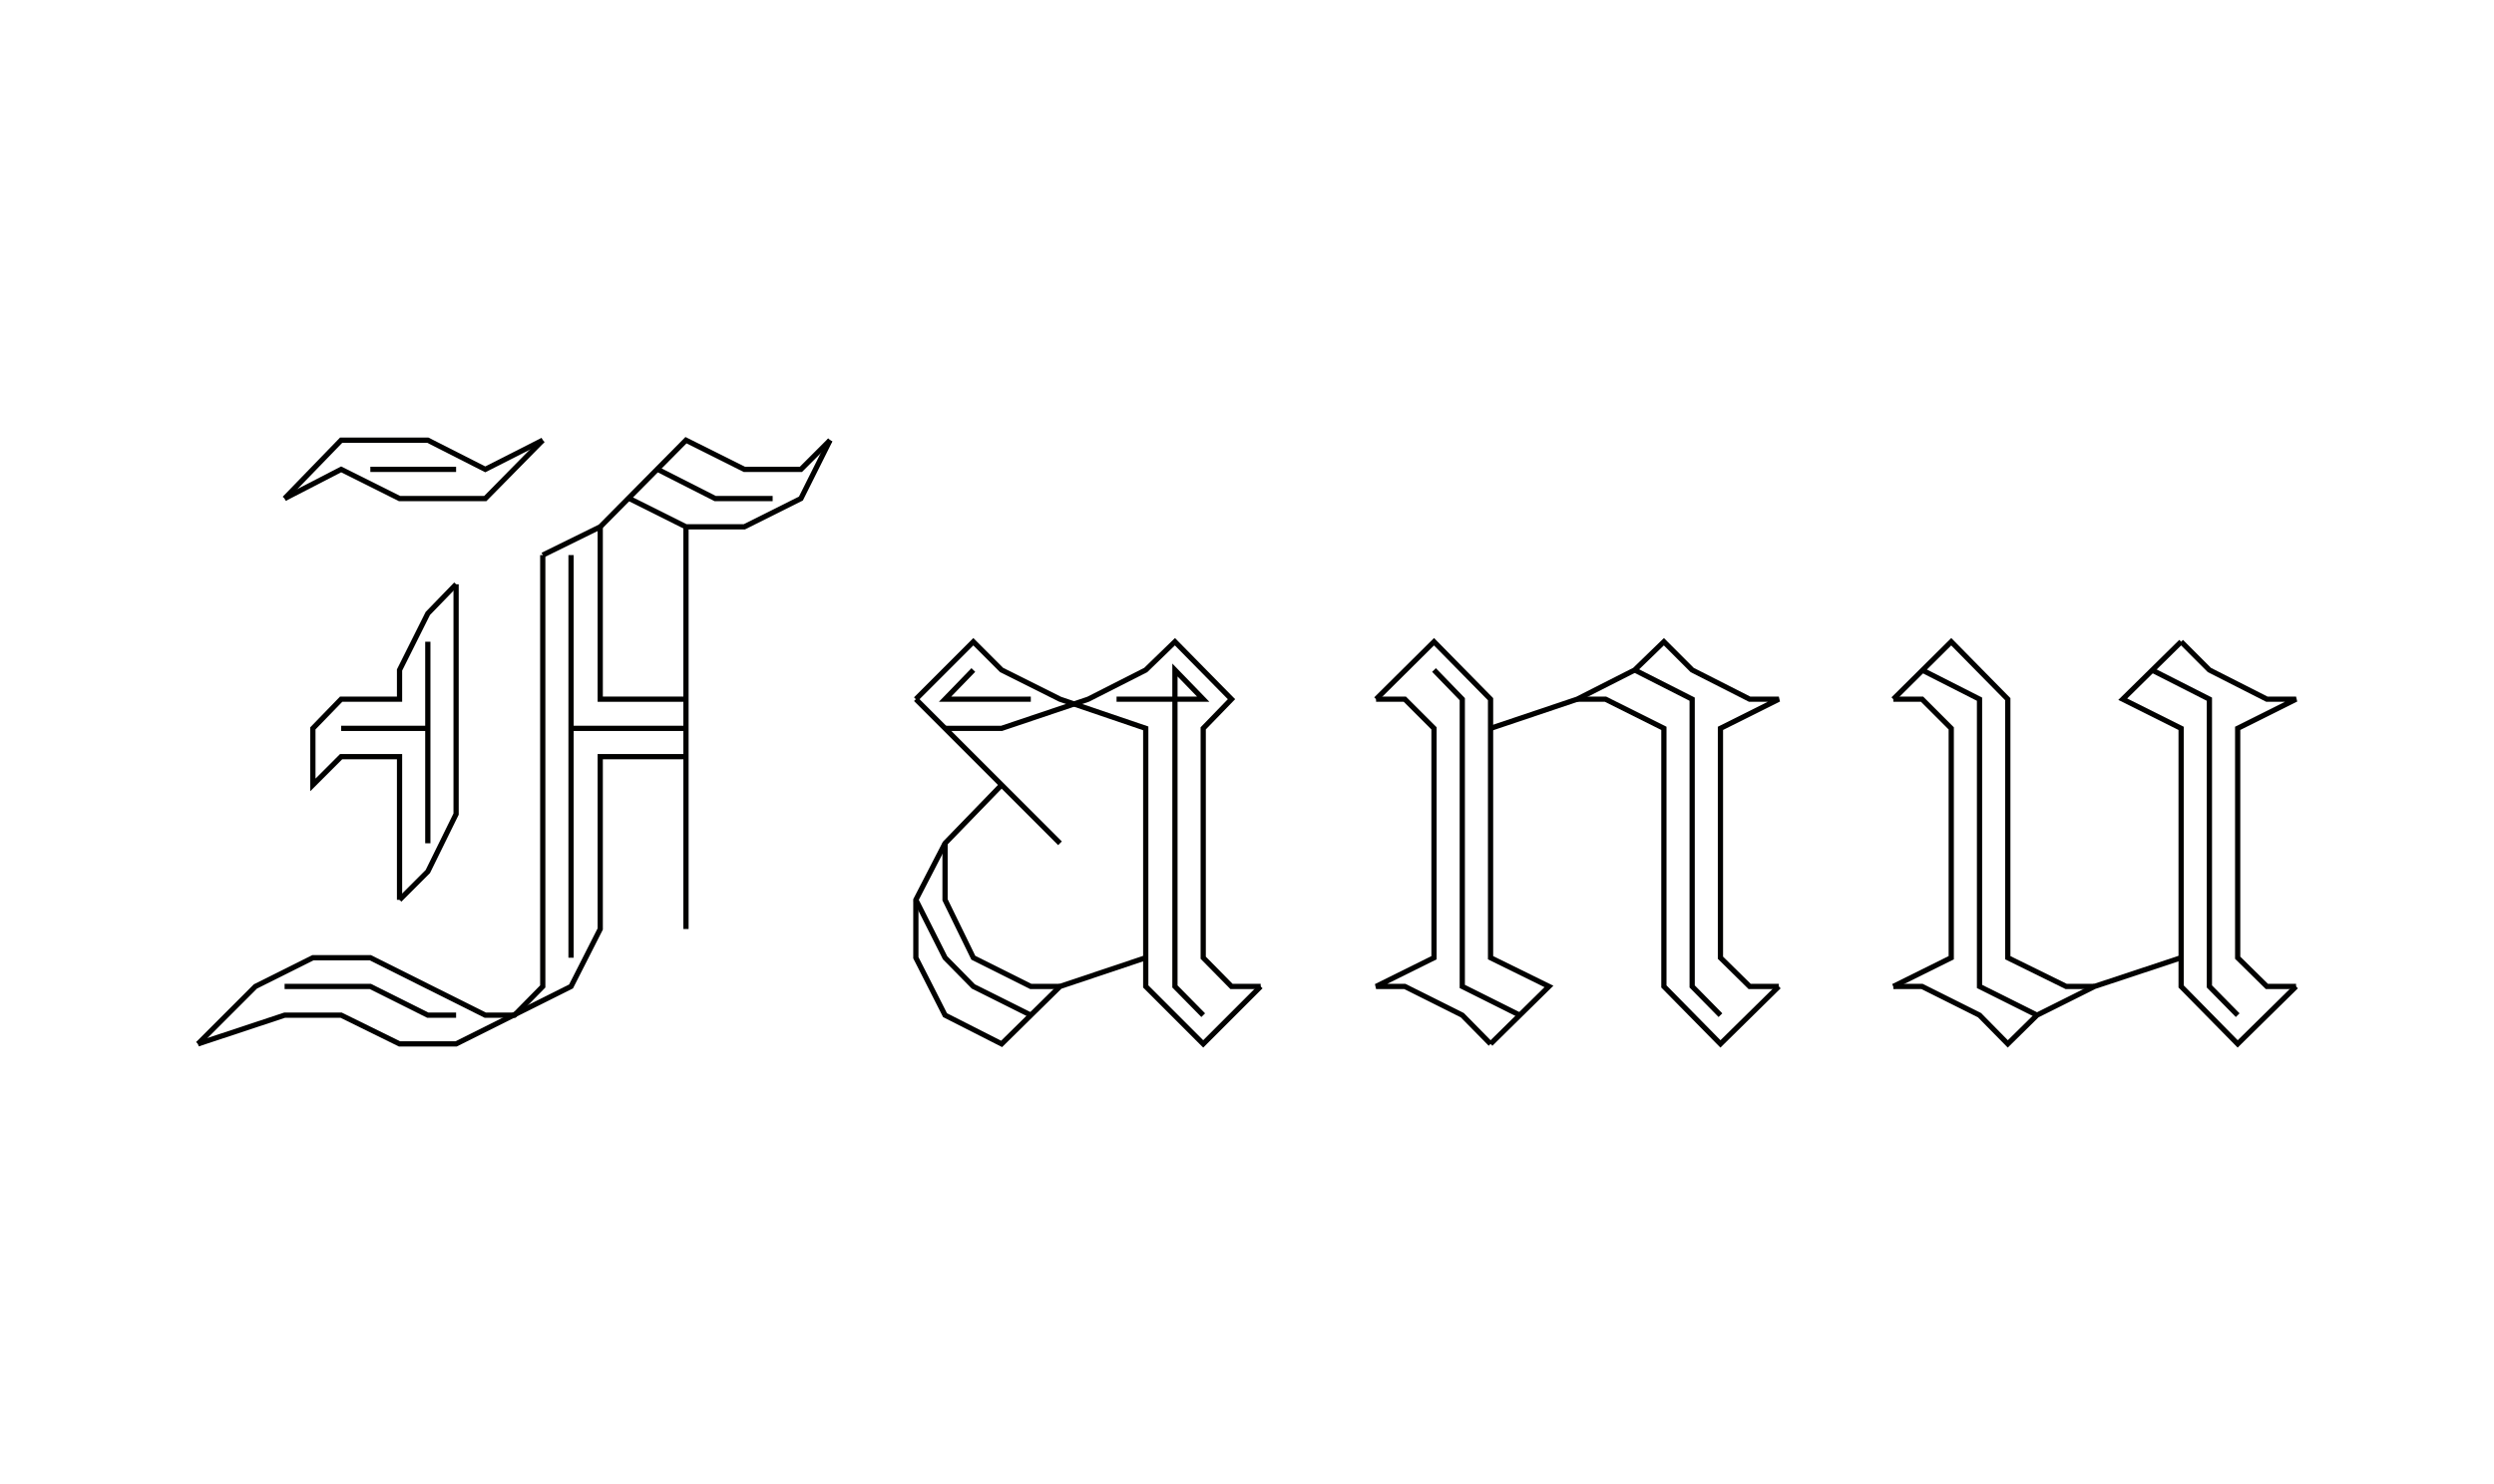 <?xml version="1.0" encoding="utf-8" ?>
<svg xmlns="http://www.w3.org/2000/svg" xmlns:cc="http://creativecommons.org/ns" xmlns:dc="http://purl.org/dc/elements/1.1/" xmlns:ev="http://www.w3.org/2001/xml-events" xmlns:inkscape="http://www.inkscape.org/namespaces/inkscape" xmlns:rdf="http://www.w3.org/1999/02/22-rdf-syntax-ns" xmlns:sodipodi="http://sodipodi.sourceforge.net/DTD/sodipodi-0.dtd" xmlns:xlink="http://www.w3.org/1999/xlink" baseProfile="tiny" height="7.5cm" version="1.2" viewBox="0 0 476.22 283.465" width="12.6cm">
  <defs/>
  <g fill="none" id="layer1" inkscape:groupmode="layer" inkscape:label="1" stroke="#010100" stroke-width="1.0" style="display:inline">
    <polyline points="54.343,95.224 65.143,84.076 81.69,84.076 92.664,89.65 103.638,84.076"/>
    <line x1="70.717" x2="87.09" y1="89.65" y2="89.65"/>
    <polyline points="54.343,95.224 65.143,89.65 76.291,95.224 92.664,95.224 103.638,84.076"/>
    <polyline points="87.09,111.598 81.69,117.172 76.291,127.972 76.291,133.546 65.143,133.546 59.743,139.119 59.743,149.919 65.143,144.519 76.291,144.519 76.291,171.867"/>
    <line x1="81.69" x2="81.69" y1="122.572" y2="161.067"/>
    <line x1="65.143" x2="81.69" y1="139.119" y2="139.119"/>
    <polyline points="87.09,111.598 87.09,155.493 81.69,166.467 76.291,171.867"/>
    <polyline points="103.638,106.024 103.638,188.414 98.238,193.901 92.664,193.901 70.717,182.928 59.743,182.928 48.769,188.414 37.795,199.388"/>
    <line x1="109.038" x2="109.038" y1="106.024" y2="182.928"/>
    <line x1="109.038" x2="130.985" y1="139.119" y2="139.119"/>
    <polyline points="87.09,193.901 81.69,193.901 70.717,188.414 54.343,188.414"/>
    <polyline points="114.612,100.624 114.612,133.546 130.985,133.546"/>
    <polyline points="130.985,144.519 114.612,144.519 114.612,177.441 109.038,188.414 87.09,199.388 76.291,199.388 65.143,193.901 54.343,193.901 37.795,199.388"/>
    <polyline points="103.638,106.024 114.612,100.624 130.985,84.076 142.133,89.65 152.933,89.65 158.507,84.076"/>
    <polyline points="125.585,89.65 136.559,95.224 147.533,95.224"/>
    <polyline points="120.186,95.224 130.985,100.624 142.133,100.624 152.933,95.224 158.507,84.076"/>
    <line x1="130.985" x2="130.985" y1="100.624" y2="177.441"/>
    <polyline points="191.254,149.919 180.454,161.067 174.88,171.867 174.88,182.928 180.454,193.901 191.254,199.388 202.402,188.414 218.775,182.928"/>
    <polyline points="174.88,171.867 180.454,182.928 185.854,188.414 196.828,193.901"/>
    <polyline points="180.454,161.067 180.454,171.867 185.854,182.928 196.828,188.414 202.402,188.414"/>
    <polyline points="180.454,139.119 191.254,139.119 207.802,133.546 218.775,127.972 224.35,122.572 235.149,133.546 229.749,139.119 229.749,182.928 235.149,188.414 240.723,188.414"/>
    <polyline points="185.854,127.972 180.454,133.546 196.828,133.546"/>
    <polyline points="213.202,133.546 229.749,133.546 224.35,127.972 224.35,188.414 229.749,193.901"/>
    <polyline points="174.88,133.546 185.854,122.572 191.254,127.972 202.402,133.546 218.775,139.119 218.775,188.414 229.749,199.388 240.723,188.414"/>
    <line x1="174.88" x2="202.402" y1="133.546" y2="161.067"/>
    <polyline points="262.758,133.546 268.245,133.546 273.819,139.119 273.819,182.928 262.758,188.414 268.245,188.414 279.218,193.901 284.618,199.388"/>
    <polyline points="273.819,127.972 279.218,133.546 279.218,188.414 290.192,193.901"/>
    <polyline points="262.758,133.546 273.819,122.572 284.618,133.546 284.618,182.928 295.766,188.414 284.618,199.388"/>
    <polyline points="284.618,139.119 301.166,133.546 312.14,127.972 317.714,122.572 323.113,127.972 334.087,133.546 339.661,133.546 328.513,139.119 328.513,182.928 334.087,188.414 339.661,188.414"/>
    <polyline points="312.14,127.972 323.113,133.546 323.113,188.414 328.513,193.901"/>
    <polyline points="301.166,133.546 306.566,133.546 317.714,139.119 317.714,188.414 328.513,199.388 339.661,188.414"/>
    <polyline points="361.522,133.546 367.009,133.546 372.582,139.119 372.582,182.928 361.522,188.414"/>
    <polyline points="367.009,127.972 377.982,133.546 377.982,188.414 388.956,193.901"/>
    <polyline points="361.522,133.546 372.582,122.572 383.382,133.546 383.382,182.928 394.53,188.414 399.93,188.414"/>
    <polyline points="361.522,188.414 367.009,188.414 377.982,193.901 383.382,199.388 388.956,193.901 399.93,188.414 416.478,182.928"/>
    <polyline points="416.478,122.572 421.877,127.972 432.851,133.546 438.425,133.546 427.277,139.119 427.277,182.928 432.851,188.414 438.425,188.414"/>
    <polyline points="410.904,127.972 421.877,133.546 421.877,188.414 427.277,193.901"/>
    <polyline points="416.478,122.572 405.33,133.546 416.478,139.119 416.478,188.414 427.277,199.388 438.425,188.414"/>
  </g>
</svg>
